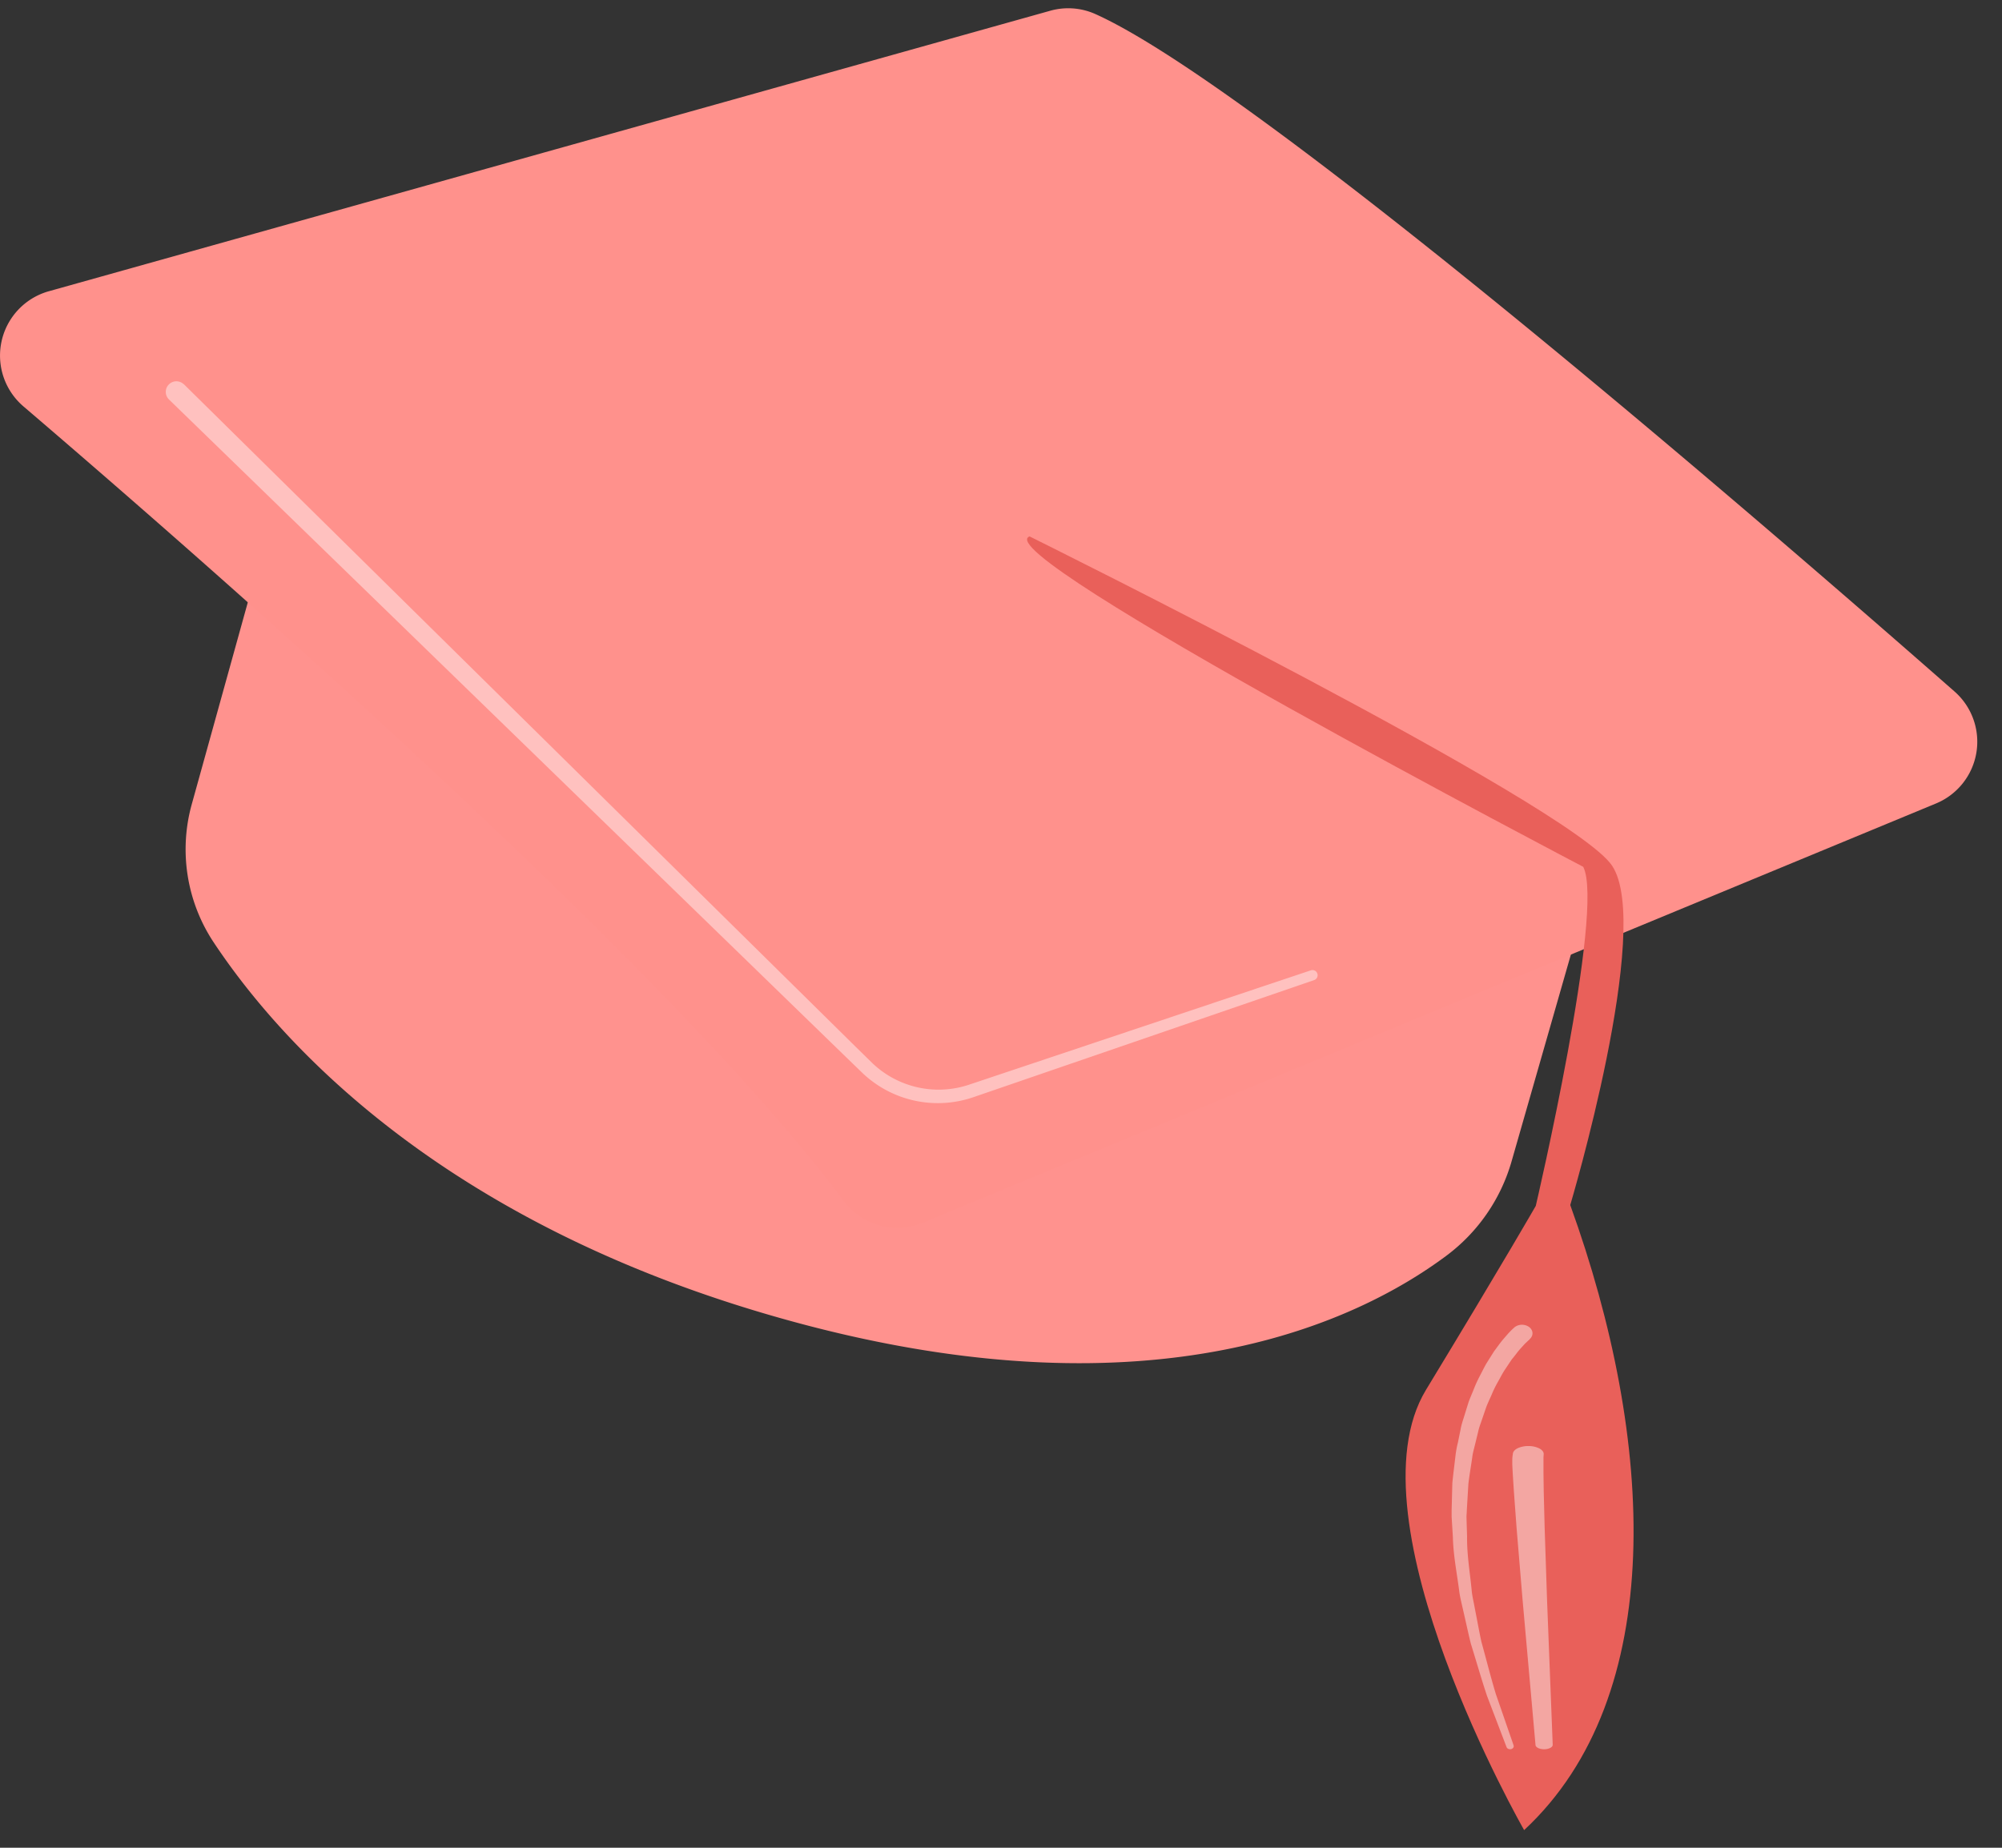 <svg width="65" height="60" fill="none" xmlns="http://www.w3.org/2000/svg"><rect width="100%" height="100%" fill="#333333" stroke="none"/><path d="M9.353 14.848L6.227 26.112a5.465 5.465 0 00.711 4.489c2.204 3.32 7.596 9.314 19.018 12.371 11.604 3.106 18.177-.09 21.001-2.194a5.822 5.822 0 002.12-3.066l3.42-11.929L9.354 14.848z" fill="url(#paint0_linear_295_3890)"/><path d="M34.095.35L1.59 9.456a2.17 2.17 0 00-.826 3.743c6.442 5.51 21.083 18.345 26.629 25.798a2.17 2.17 0 002.572.707l32.888-13.612a2.17 2.17 0 00.603-3.64C57.075 16.848 40.84 2.826 35.561.455A2.157 2.157 0 0034.095.35z" fill="url(#paint1_linear_295_3890)"/><path d="M33.428 17.418s17.572 8.7 18.91 10.689c1.34 1.988-1.356 11.023-1.356 11.023 2.766 7.648 3.176 15.952-1.497 20.297 0 0-5.76-10.057-3.187-14.295 2.573-4.239 3.565-5.975 3.565-5.975s2.252-9.633 1.54-11.01c0-.002-19.466-10.177-17.975-10.729z" fill="url(#paint2_linear_295_3890)"/><path opacity=".44" d="M5.963 12.47l16.633 16.407 4.16 4.102 1.039 1.025.52.51a3.115 3.115 0 003.171.7l11.076-3.706a.167.167 0 01.108.316l-11.05 3.798a3.55 3.55 0 01-3.613-.775l-.527-.51-1.047-1.017-4.19-4.07L5.487 12.973a.344.344 0 01.48-.494l-.004-.01zm43.694 31.027l-.032.028-.039.037-.077.073-.148.162c-.097.11-.179.23-.277.344l-.244.365c-.077.124-.143.254-.215.381a3.614 3.614 0 00-.191.391c-.058.133-.121.264-.174.398l-.14.408c-.046.137-.1.27-.129.412l-.102.417c-.033.139-.075.278-.09.42-.041.282-.09.565-.124.848l-.051.856c0 .073-.01.145-.011.214l.006.214.013.43c-.007.574.09 1.145.147 1.717.011.146.04.285.069.427l.082.427c.056.283.106.569.169.852.156.562.297 1.128.466 1.687l.577 1.667v.005a.08.08 0 01-.01.074.117.117 0 01-.07.046.144.144 0 01-.09-.008.103.103 0 01-.058-.057l-.635-1.665c-.187-.56-.348-1.128-.524-1.692-.072-.285-.132-.572-.198-.859l-.098-.43c-.033-.146-.066-.287-.083-.432-.076-.583-.192-1.158-.205-1.745l-.027-.437-.013-.219v-.218l.023-.881c.029-.292.067-.584.101-.875.017-.147.043-.293.08-.438l.089-.437c.025-.146.077-.292.12-.433l.134-.432c.051-.146.114-.282.17-.424.055-.142.118-.282.19-.42.073-.137.14-.277.217-.413l.253-.402c.099-.13.188-.262.296-.39l.164-.189.09-.094.047-.046.057-.052a.343.343 0 01.107-.065.404.404 0 01.375.044c.033.025.06.054.079.087a.229.229 0 01.014.212.27.27 0 01-.068.093l-.012.017z" fill="#fff"/><path opacity=".44" d="M50.113 47.322v.52l.008.586.03 1.176.078 2.352.184 4.704c-.002.037-.03.072-.08.098a.439.439 0 01-.19.043.466.466 0 01-.194-.035c-.054-.025-.087-.058-.094-.095l-.419-4.702-.196-2.352-.087-1.177-.038-.59-.015-.297v-.15c0-.064.01-.139.021-.208.01-.067.07-.13.167-.174a.83.83 0 01.354-.065.78.78 0 01.342.08c.09.05.138.114.136.181l-.007.105z" fill="#fff"/><defs><linearGradient id="paint0_linear_295_3890" x1="62224.8" y1="19052.6" x2="62821.9" y2="3016.66" gradientUnits="userSpaceOnUse"><stop stop-color="#FE7062"/><stop offset="1" stop-color="#FF928E"/></linearGradient><linearGradient id="paint1_linear_295_3890" x1="94871.8" y1="2302.2" x2="91769.6" y2="18395.5" gradientUnits="userSpaceOnUse"><stop stop-color="#FE7062"/><stop offset="1" stop-color="#FF928E"/></linearGradient><linearGradient id="paint2_linear_295_3890" x1="34067.5" y1="4207.37" x2="24166.7" y2="14769.9" gradientUnits="userSpaceOnUse"><stop stop-color="#E1473D"/><stop offset="1" stop-color="#E9605A"/></linearGradient></defs></svg>